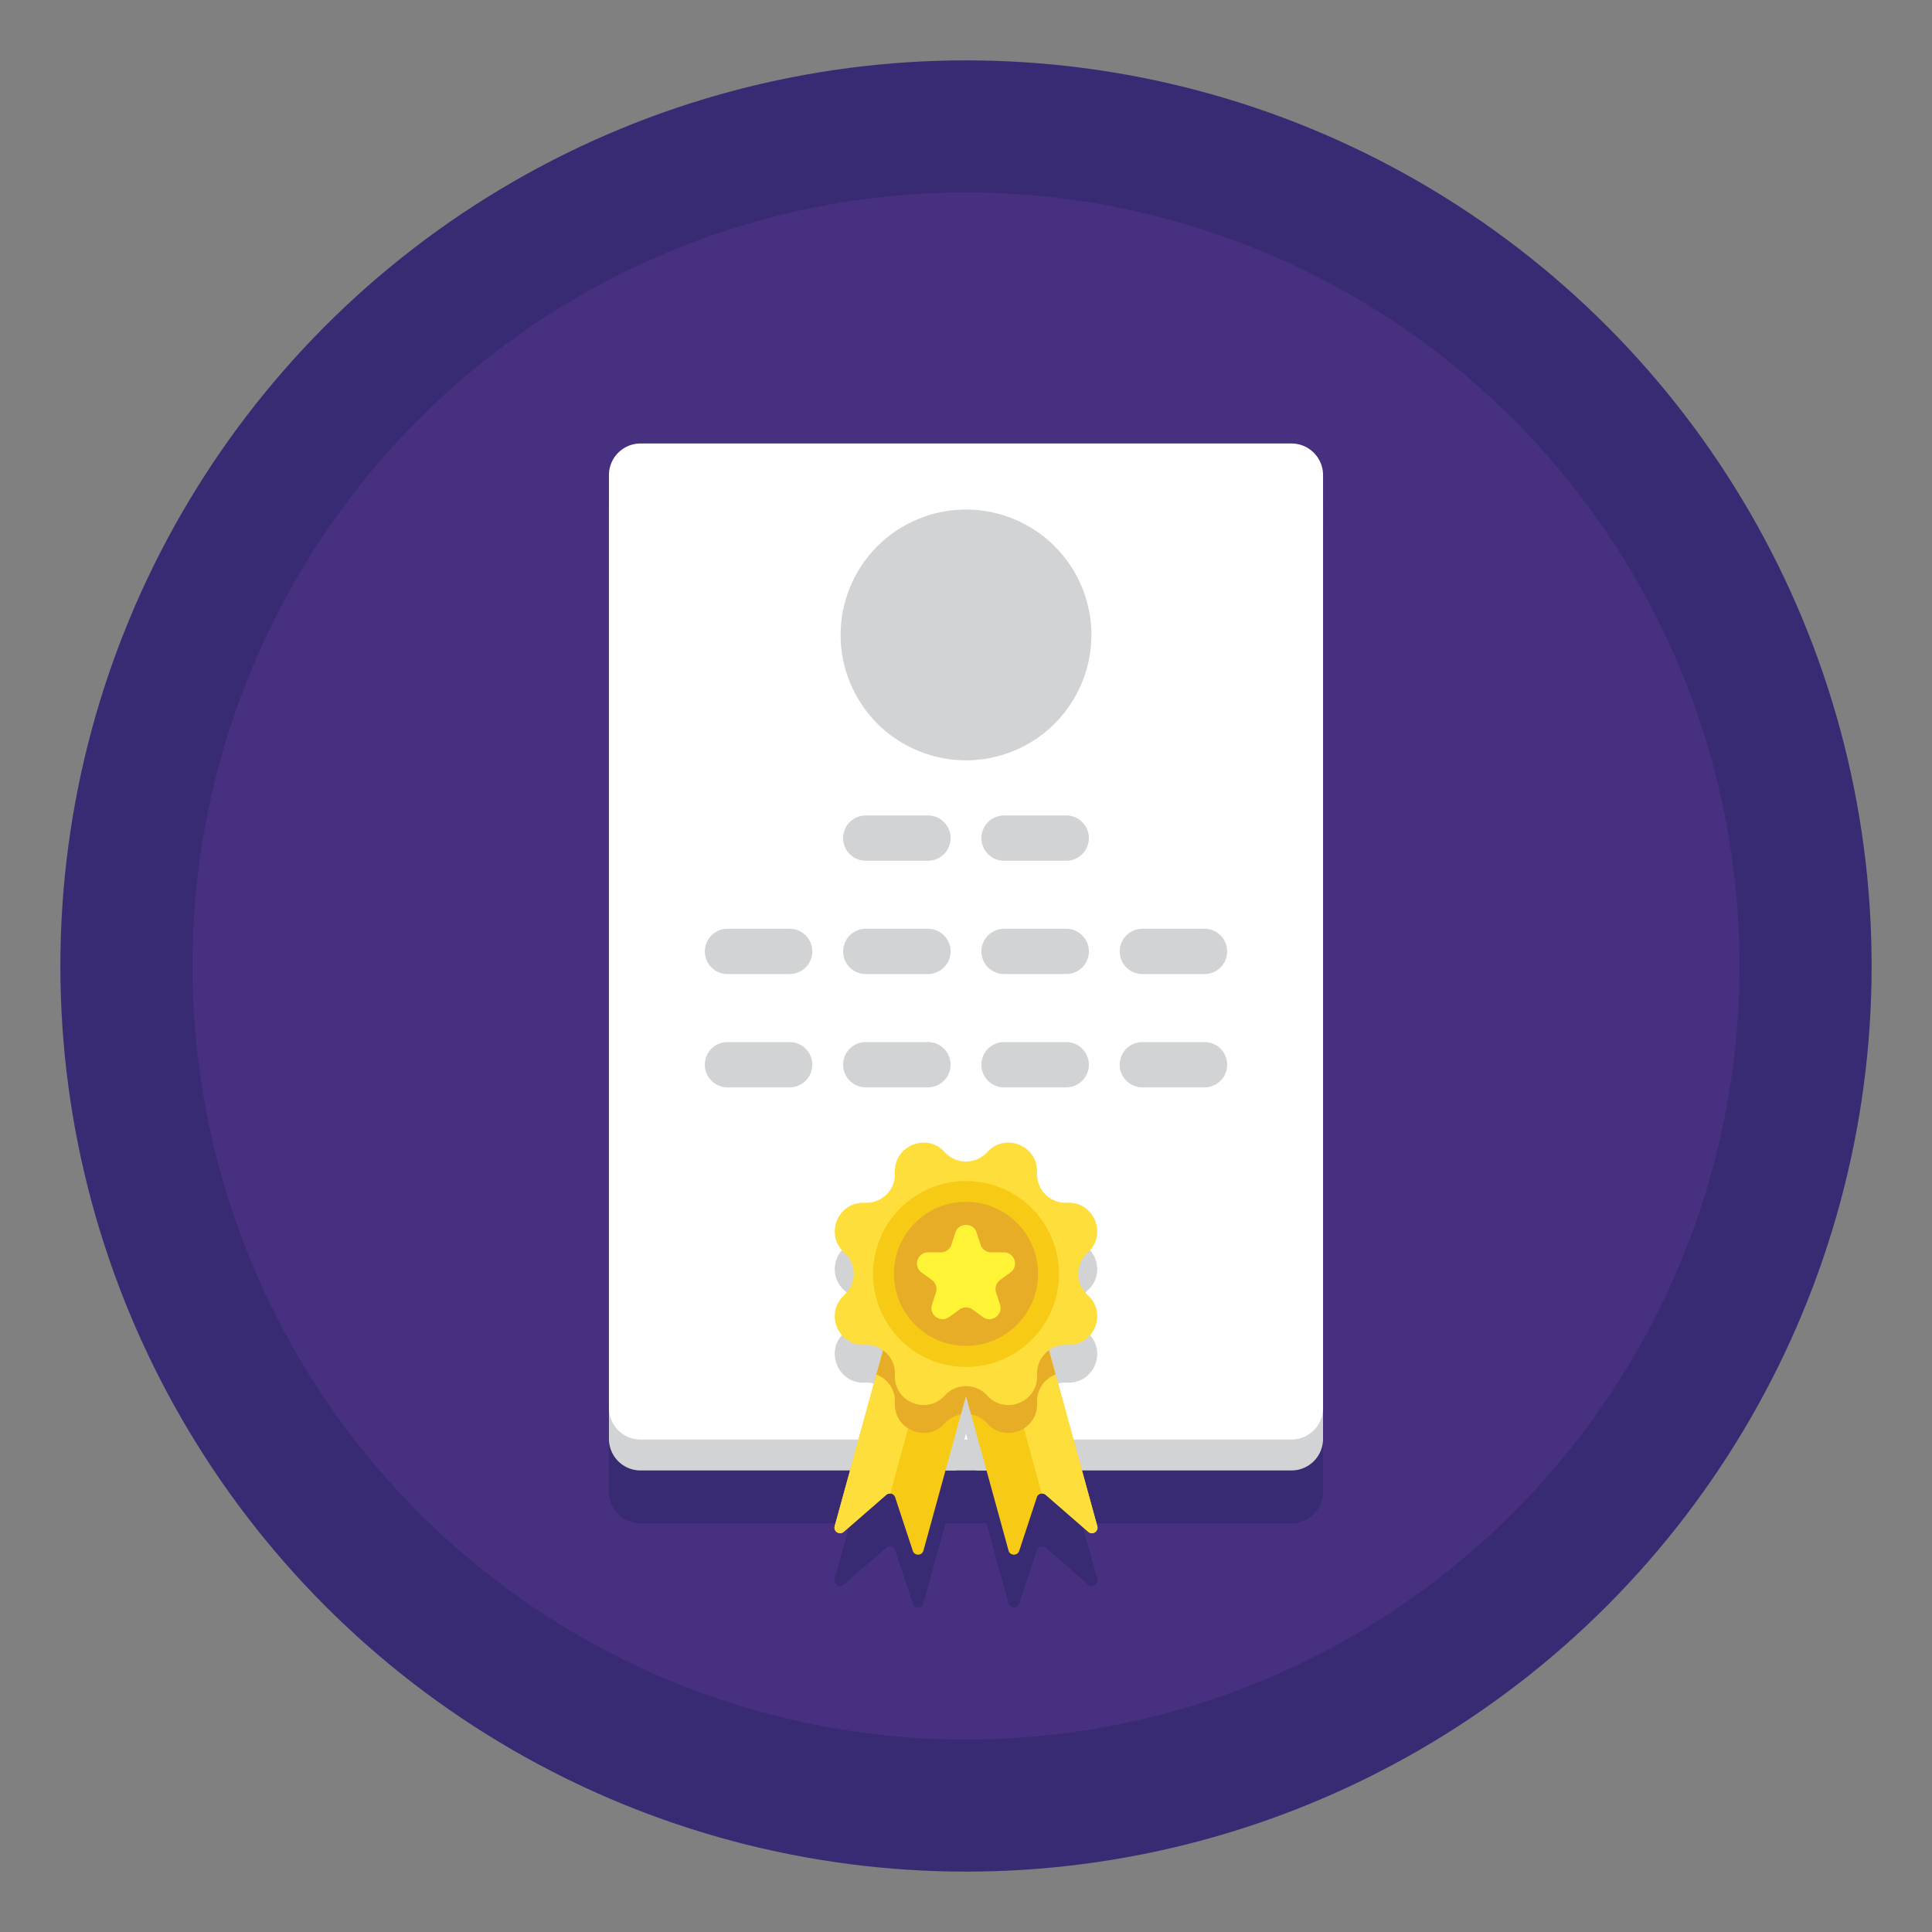 <svg version="1.1" id="Layer_1" xmlns="http://www.w3.org/2000/svg" x="0" y="0" viewBox="0 0 256 256" style="enable-background:new 0 0 256 256" xml:space="preserve"><rect x="0" y="0" width="256" height="256" fill="#808080" stroke="none"/><style>.st0{fill:#382b73}.st2{fill:#d1d3d4}.st4{fill:#f7cb15}.st5{fill:#fede3a}.st6{fill:#e7ad27}</style><switch><g><circle class="st0" cx="128" cy="128" r="120"/><circle cx="128" cy="128" r="102.5" style="fill:#473080"/><path class="st0" d="M171.122 65.765H84.878a4.19 4.19 0 0 0-4.19 4.19v127.698a4.19 4.19 0 0 0 4.19 4.19h27.753l-2.029 7.38a.758.758 0 0 0-.024.228l-.003.027a.714.714 0 0 0 .175.421.735.735 0 0 0 1.05.078l5.628-4.897a.738.738 0 0 1 .302-.152c.034-.009.068-.008.102-.012a.729.729 0 0 1 .783.49l2.334 7.085c.229.695 1.221.671 1.415-.035l2.918-10.613h5.436l2.918 10.613c.194.706 1.186.731 1.415.035l2.333-7.085a.729.729 0 0 1 .783-.49c.034.004.068.003.102.012a.709.709 0 0 1 .302.152l5.628 4.897c.345.3.803.206 1.05-.078.148-.171.221-.411.148-.675l-2.029-7.38h27.753a4.19 4.19 0 0 0 4.19-4.19V69.955a4.19 4.19 0 0 0-4.189-4.19z"/><g><path class="st2" d="M171.122 194.843H84.878a4.19 4.19 0 0 1-4.19-4.19V67.05a4.19 4.19 0 0 1 4.19-4.19h86.243a4.19 4.19 0 0 1 4.19 4.19v123.603a4.19 4.19 0 0 1-4.189 4.19z"/><path d="M171.122 190.748H84.878a4.19 4.19 0 0 1-4.19-4.19V62.955a4.19 4.19 0 0 1 4.19-4.19h86.243a4.19 4.19 0 0 1 4.19 4.19v123.603a4.19 4.19 0 0 1-4.189 4.19z" style="fill:#fff"/><path class="st2" d="M122.957 114.054h-8.238a3 3 0 1 1 0-6h8.238a3 3 0 1 1 0 6zM141.281 114.054h-8.238a3 3 0 1 1 0-6h8.238a3 3 0 1 1 0 6zM104.633 144.081h-8.238a3 3 0 1 1 0-6h8.238a3 3 0 1 1 0 6zM122.957 144.081h-8.238a3 3 0 1 1 0-6h8.238a3 3 0 1 1 0 6zM141.281 144.081h-8.238a3 3 0 1 1 0-6h8.238a3 3 0 1 1 0 6zM159.605 144.081h-8.238a3 3 0 1 1 0-6h8.238a3 3 0 1 1 0 6z"/><g><path class="st2" d="M104.633 129.067h-8.238a3 3 0 1 1 0-6h8.238a3 3 0 1 1 0 6zM122.957 129.067h-8.238a3 3 0 1 1 0-6h8.238a3 3 0 1 1 0 6zM141.281 129.067h-8.238a3 3 0 1 1 0-6h8.238a3 3 0 1 1 0 6zM159.605 129.067h-8.238a3 3 0 1 1 0-6h8.238a3 3 0 1 1 0 6z"/></g><path class="st2" d="M146.604 109.255zm1.696 1.221c.046.005.092.009.139.012-.046-.003-.093-.006-.139-.012zM141.395 164.373a3.79 3.79 0 0 1-3.98-3.98c.182-3.563-4.21-5.382-6.601-2.734a3.792 3.792 0 0 1-5.629 0c-2.391-2.648-6.783-.829-6.601 2.734a3.79 3.79 0 0 1-3.98 3.98c-3.563-.182-5.382 4.21-2.734 6.601a3.792 3.792 0 0 1 0 5.629c-2.648 2.391-.829 6.783 2.734 6.601a3.753 3.753 0 0 1 2.403.721l-3.002 10.919h12.651l.665-2.419.678-2.466.678 2.466.665 2.419h12.651l-3.002-10.919a3.753 3.753 0 0 1 2.403-.721c3.563.182 5.383-4.21 2.734-6.601a3.792 3.792 0 0 1 0-5.629c2.65-2.391.83-6.783-2.733-6.601z"/><g><path class="st4" d="m120.949 205.492-2.334-7.085a.74.74 0 0 0-1.187-.327l-5.628 4.897c-.552.48-1.392-.048-1.198-.754l7.664-27.875 11.762 3.234-7.664 27.875c-.194.706-1.186.73-1.415.035z"/><path class="st5" d="m118.266 174.348-7.664 27.875c-.194.706.646 1.234 1.198.754l5.628-4.897a.729.729 0 0 1 .54-.179l6.015-21.981-5.717-1.572z"/><path class="st4" d="m135.051 205.492 2.333-7.085a.74.74 0 0 1 1.188-.327l5.628 4.897c.552.48 1.392-.048 1.198-.754l-7.664-27.875-11.762 3.234 7.664 27.875c.194.706 1.186.73 1.415.035z"/><path class="st5" d="m145.397 202.223-7.664-27.875-5.717 1.572 6.015 21.981a.733.733 0 0 1 .54.179l5.628 4.897c.553.48 1.393-.048 1.198-.754z"/><path class="st6" d="m118.266 174.348-2.14 7.786a3.793 3.793 0 0 1 2.459 3.746c-.182 3.563 4.21 5.382 6.601 2.734a3.77 3.77 0 0 1 2.136-1.19l2.706-9.842-11.762-3.234z"/><path class="st6" d="m139.874 182.134-2.141-7.786-11.762 3.234 2.706 9.842a3.77 3.77 0 0 1 2.136 1.19c2.391 2.648 6.783.829 6.601-2.734a3.796 3.796 0 0 1 2.46-3.746z"/><path class="st5" d="M130.814 152.659c2.391-2.648 6.783-.829 6.601 2.734a3.79 3.79 0 0 0 3.98 3.98c3.563-.182 5.383 4.21 2.734 6.601a3.792 3.792 0 0 0 0 5.629c2.648 2.391.829 6.783-2.734 6.601a3.79 3.79 0 0 0-3.98 3.98c.182 3.563-4.21 5.382-6.601 2.734a3.792 3.792 0 0 0-5.629 0c-2.391 2.648-6.783.829-6.601-2.734a3.79 3.79 0 0 0-3.98-3.98c-3.563.182-5.382-4.21-2.734-6.601a3.792 3.792 0 0 0 0-5.629c-2.648-2.391-.829-6.783 2.734-6.601a3.79 3.79 0 0 0 3.98-3.98c-.182-3.563 4.21-5.382 6.601-2.734a3.793 3.793 0 0 0 5.629 0z"/><g><circle transform="rotate(-76.714 128.014 168.797)" class="st4" cx="128" cy="168.788" r="12.317"/></g><g><circle class="st6" cx="128" cy="168.788" r="9.549"/></g><g><path d="m129.406 163.321.52 1.6a1.48 1.48 0 0 0 1.406 1.022h1.682c1.432 0 2.028 1.833.869 2.675l-1.361.988a1.479 1.479 0 0 0-.537 1.653l.52 1.6c.443 1.362-1.117 2.495-2.275 1.653l-1.361-.989a1.48 1.48 0 0 0-1.738 0l-1.361.989c-1.159.842-2.718-.291-2.275-1.653l.52-1.6a1.478 1.478 0 0 0-.537-1.653l-1.361-.988c-1.159-.842-.563-2.675.869-2.675h1.682c.641 0 1.208-.412 1.406-1.022l.52-1.6c.442-1.362 2.37-1.362 2.812 0z" style="fill:#fff335"/></g></g><circle transform="rotate(-22.5 127.994 84.132)" class="st2" cx="128" cy="84.135" r="16.615"/></g></g></switch></svg>
